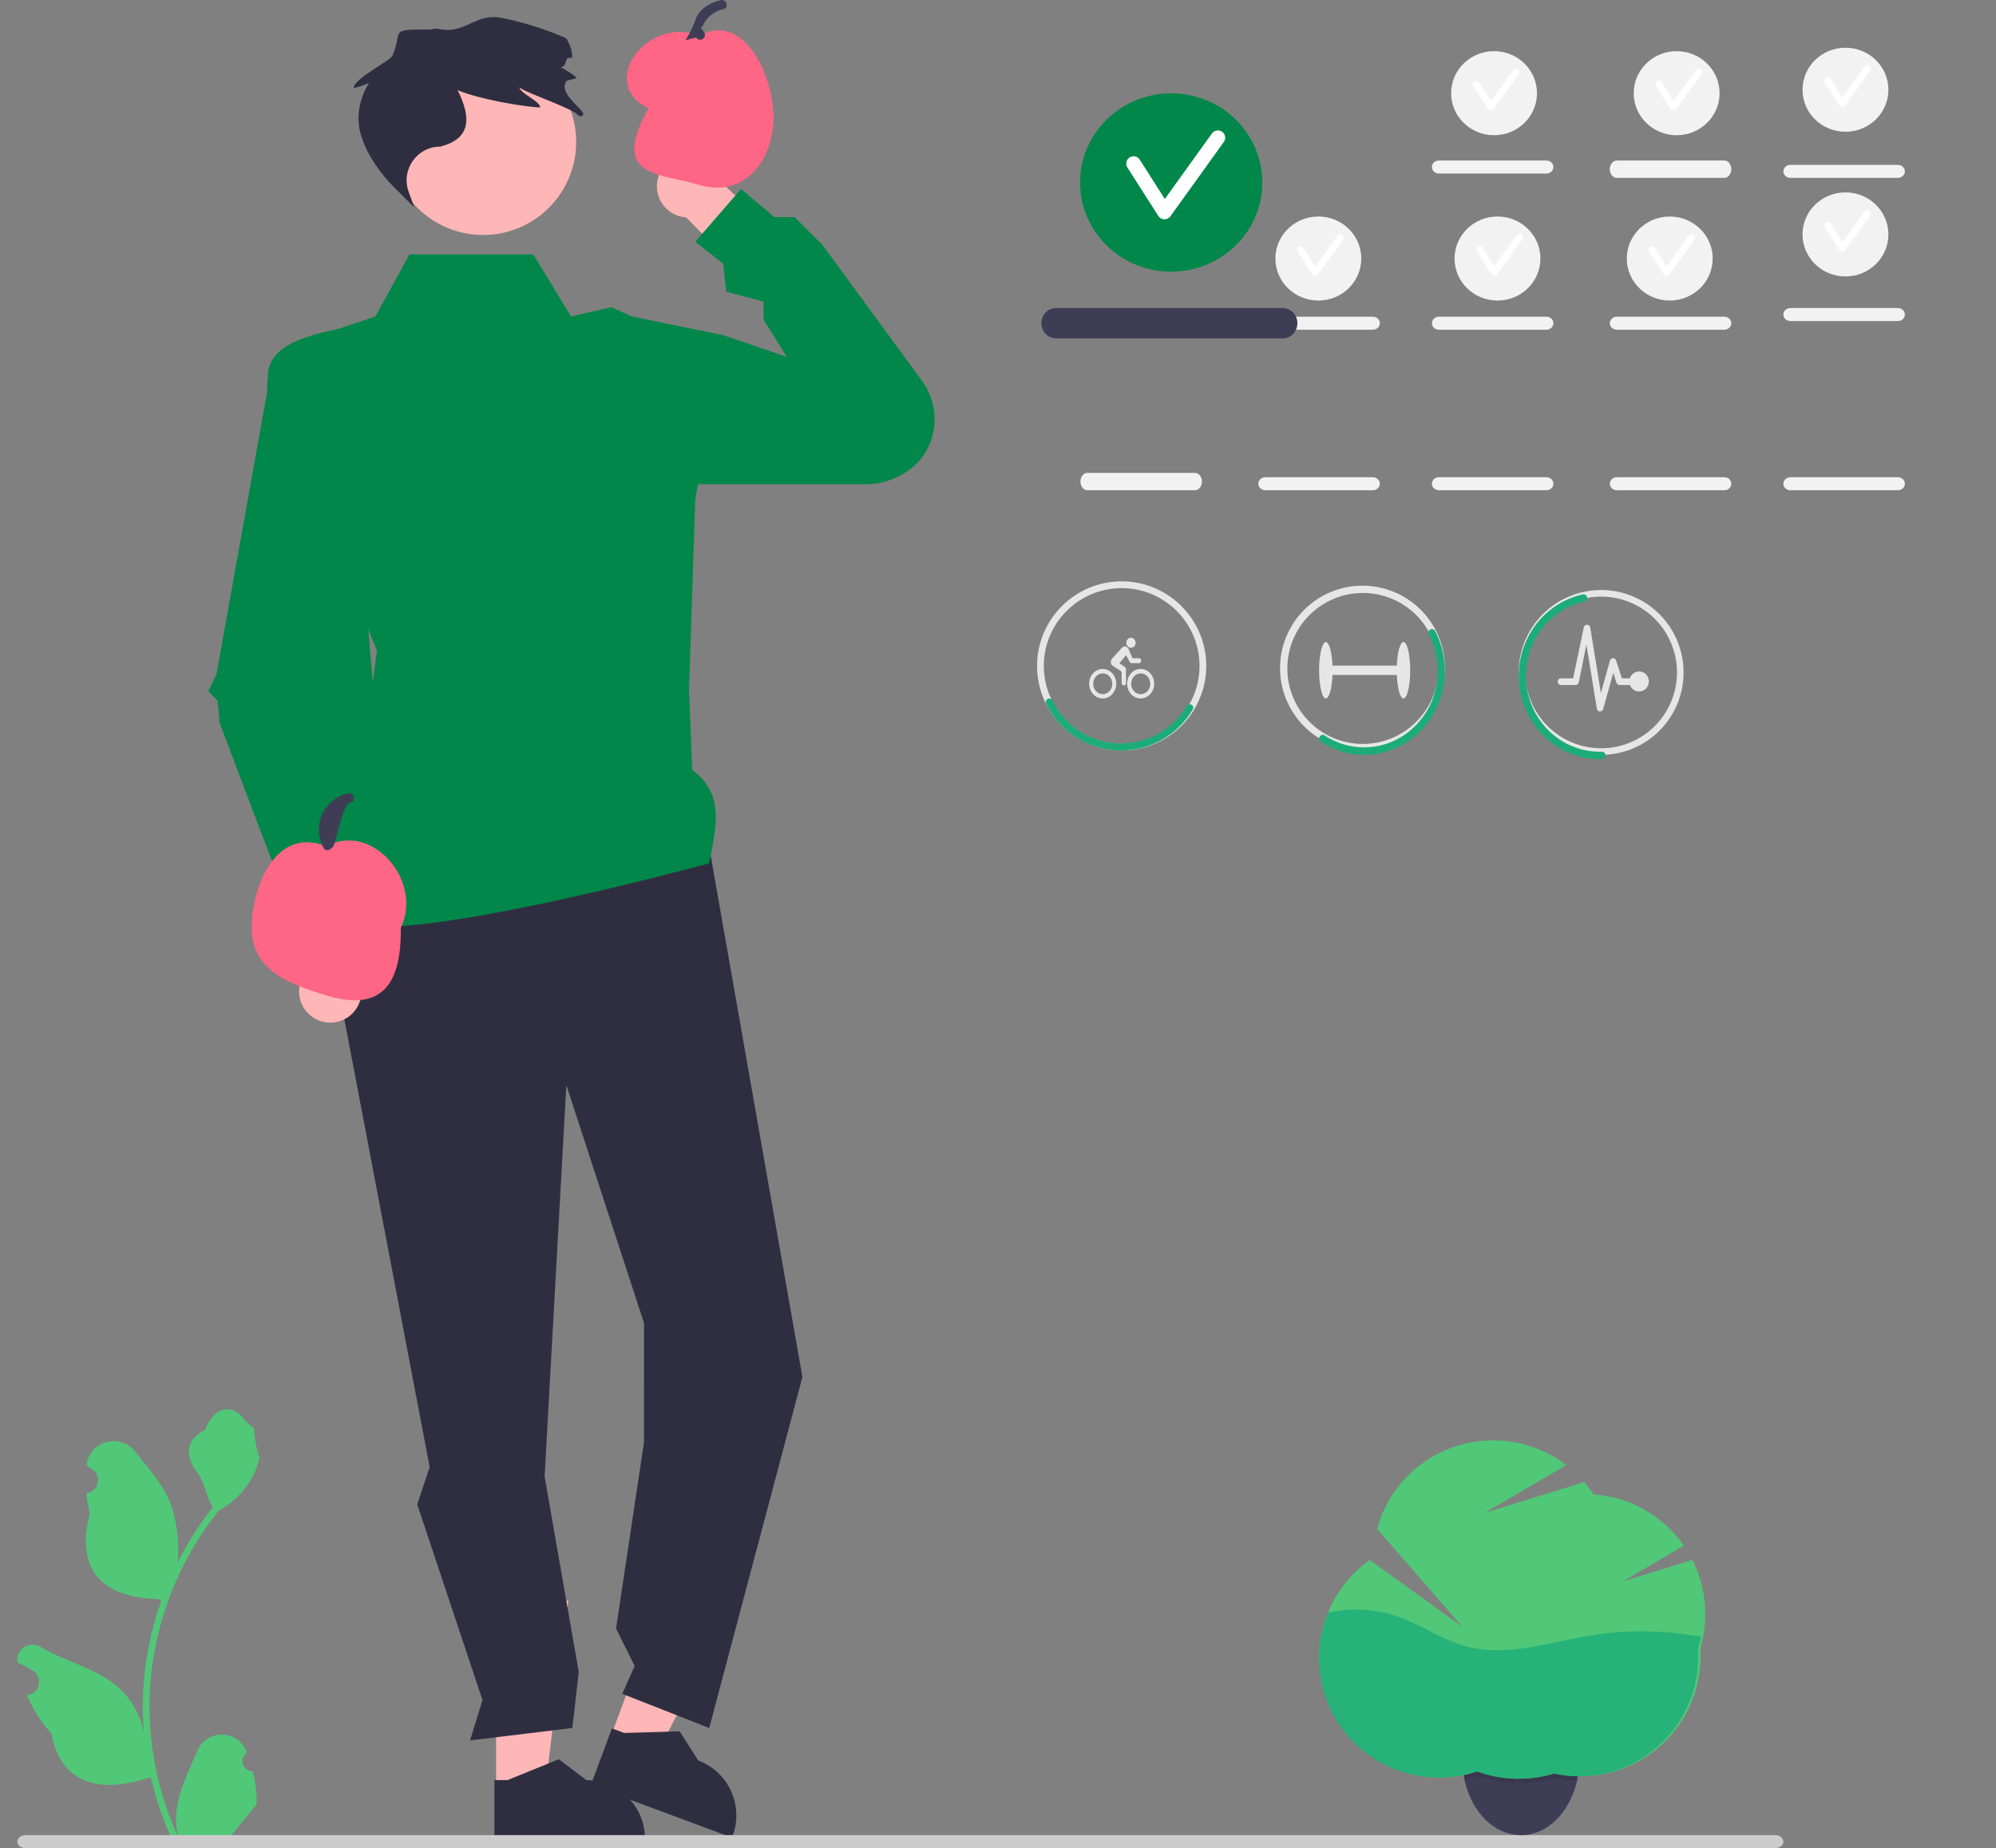 <svg width="514" height="476" viewBox="0 0 514 476" fill="none" xmlns="http://www.w3.org/2000/svg">
<rect x="0" y="0" width="514" height="476" fill="#808080" stroke="none"/>
<g clip-path="url(#clip0_3_9)">
<path d="M185.059 46.287L202.542 62.768L194.52 74.068L176.657 55.986C175.882 55.933 175.103 55.769 174.339 55.479C170.188 53.899 168.103 49.254 169.683 45.103C171.262 40.952 175.908 38.867 180.059 40.446C182.706 41.454 184.507 43.709 185.059 46.287V46.287Z" fill="#FFB6B6"/>
<path d="M127.755 460.909L140.367 460.908L146.366 412.262L127.752 412.263L127.755 460.909Z" fill="#FFB6B6"/>
<path d="M127.311 474.065L166.094 474.064V473.573C166.094 465.237 159.336 458.479 150.999 458.478H150.998L143.914 453.104L130.696 458.479L127.31 458.479L127.311 474.065H127.311H127.311Z" fill="#2F2E41"/>
<path d="M157.151 447.591L168.972 451.987L191.555 408.484L174.109 401.996L157.151 447.591Z" fill="#FFB6B6"/>
<path d="M152.148 459.767L188.499 473.287L188.67 472.827C191.576 465.013 187.598 456.323 179.784 453.416L179.784 453.416L175.017 445.909L160.755 446.339L157.582 445.159L152.148 459.767L152.148 459.767Z" fill="#2F2E41"/>
<path d="M181.037 209.099L206.633 354.672L182.637 445.056L160.241 436.257L163.44 429.059L158.641 419.46L165.84 371.469L165.851 340.798L145.843 279.486L140.244 380.268L149.043 430.658L147.386 445.056L121.047 448.255L124.247 437.857L107.449 387.466L110.649 377.868L88.252 260.289L93.852 222.696L181.037 209.099Z" fill="#2F2E41"/>
<path d="M105.45 65.525H137.337L147.043 81.522L157.441 79.122L162.71 81.522L186.237 86.321L179.038 128.713L177.438 177.504L178.238 198.301C186.648 204.445 184.477 212.913 182.612 222.357C182.612 222.357 102.25 244.333 89.452 237.314V228.245L97.051 167.506L69.056 98.719C67.827 89.302 77.776 86.757 87.053 84.721L96.651 81.522L105.45 65.525V65.525Z" fill="#018749"/>
<path d="M179.038 91.92L186.237 86.321L202.615 91.92L196.635 82.322V77.696L187.036 75.123L186.237 67.924L179.038 62.278L190.826 48.674L199.434 55.93L204.634 55.926L211.788 63.081L237.439 98.102C242.892 105.548 241.323 116.213 233.657 121.351C230.709 123.328 227.167 124.714 223.031 124.714H177.674L179.038 91.92H179.038L179.038 91.92Z" fill="#018749"/>
<path d="M124.41 60.521C137.646 60.521 148.375 49.792 148.375 36.557C148.375 23.322 137.646 12.592 124.41 12.592C111.175 12.592 100.446 23.322 100.446 36.557C100.446 49.792 111.175 60.521 124.41 60.521Z" fill="#FFB6B6"/>
<path d="M78.345 250.928L77.776 226.909L91.452 224.67L91.15 250.086C91.657 250.674 92.088 251.344 92.418 252.091C94.213 256.153 92.374 260.902 88.312 262.697C84.249 264.491 79.501 262.653 77.706 258.59C76.561 256 76.9 253.133 78.345 250.928V250.928Z" fill="#FFB6B6"/>
<path d="M77.941 91.043C72.546 90.734 68.184 95.379 68.831 100.744L55.743 173.668L53.662 178.05L56.049 180.515L56.551 186.166L76.478 238.795L101.38 239.716L92.103 129.615L85.654 96.9C84.514 93.561 81.464 91.245 77.941 91.043V91.043H77.941Z" fill="#018749"/>
<path d="M103.211 238.998C103.45 256.29 96.012 259.985 84.014 256.366C73.863 253.305 64.817 249.6 64.817 238.998C64.817 228.396 70.987 212.717 84.014 217.973C95.669 211.575 109.058 226.739 103.211 238.998Z" fill="#FF6584"/>
<path d="M83.323 218.404C81.791 215.616 81.686 212.21 83.109 209.355C84.376 206.812 86.887 204.919 89.654 204.324C91.159 203.999 91.803 206.312 90.291 206.637C88.142 207.1 86.884 215.943 85.853 217.897C84.744 219.999 84.261 215.129 85.395 217.193C86.139 218.547 84.067 219.76 83.323 218.404H83.323Z" fill="#3F3D56"/>
<path d="M199.195 30.236C199.195 40.838 191.996 51.223 179.998 47.604C169.848 44.543 156.912 45.812 166.968 27.934C153.56 21.23 166.972 3.955 179.998 9.211C191.653 2.812 199.195 19.634 199.195 30.236Z" fill="#FF6584"/>
<path d="M179.307 9.642C174.638 10.735 177.038 11.205 179.093 5.063C179.995 2.368 182.871 0.627 185.638 0.031C187.144 -0.293 187.787 2.02 186.276 2.345C184.126 2.808 182.28 4.157 181.249 6.111C180.14 8.213 180.245 6.367 181.379 8.431C182.123 9.785 180.052 10.998 179.307 9.642H179.307Z" fill="#3F3D56"/>
<path d="M65.098 456.174C62.789 456.319 61.514 453.451 63.26 451.779L63.434 451.089C63.411 451.033 63.388 450.978 63.365 450.923C61.03 445.356 53.118 445.395 50.804 450.97C48.749 455.918 46.134 460.874 45.49 466.105C45.201 468.415 45.331 470.768 45.843 473.034C41.03 462.519 38.496 451.036 38.496 439.489C38.496 436.588 38.655 433.687 38.98 430.793C39.247 428.426 39.615 426.073 40.092 423.742C42.668 411.141 48.247 399.139 56.294 389.115C60.162 387 63.388 383.695 65.337 379.733C66.037 378.304 66.585 376.767 66.845 375.201C66.405 375.258 65.185 368.554 65.517 368.143C64.904 367.212 63.806 366.749 63.136 365.84C59.803 361.322 55.212 362.111 52.815 368.251C47.695 370.835 47.645 375.12 50.787 379.242C52.786 381.864 53.06 385.413 54.814 388.22C54.634 388.451 54.446 388.675 54.266 388.906C50.957 393.149 48.095 397.711 45.683 402.503C46.365 397.177 45.358 390.761 43.642 386.625C41.689 381.913 38.027 377.944 34.803 373.87C30.93 368.977 22.989 371.113 22.306 377.316C22.3 377.376 22.293 377.436 22.287 377.496C22.766 377.766 23.235 378.053 23.693 378.356C26.307 380.085 25.404 384.137 22.306 384.615L22.236 384.626C22.41 386.351 22.706 388.061 23.139 389.743C19.002 405.739 27.932 411.565 40.683 411.827C40.965 411.971 41.239 412.115 41.52 412.253C40.228 415.89 39.197 419.621 38.431 423.403C37.746 426.744 37.27 430.122 37.002 433.514C36.67 437.793 36.699 442.095 37.06 446.367L37.039 446.215C36.122 441.51 33.567 437.115 29.858 434.069C24.331 429.53 16.524 427.858 10.562 424.209C7.692 422.453 4.015 424.723 4.516 428.05L4.54 428.209C5.428 428.57 6.294 428.989 7.131 429.458C7.61 429.728 8.079 430.015 8.537 430.318C11.152 432.047 10.248 436.099 7.151 436.577L7.08 436.588C7.03 436.595 6.987 436.603 6.936 436.61C8.459 440.225 10.581 443.581 13.237 446.475C15.823 460.439 26.931 461.764 38.814 457.698H38.821C40.12 463.356 42.018 468.884 44.458 474.152H64.593C64.666 473.929 64.731 473.698 64.796 473.474C62.934 473.589 61.057 473.481 59.224 473.142C60.718 471.309 62.212 469.461 63.706 467.628C63.742 467.592 63.771 467.556 63.8 467.52C64.557 466.582 65.322 465.651 66.08 464.713L66.081 464.711C66.128 461.831 65.783 458.961 65.099 456.175L65.098 456.175V456.174V456.174Z" fill="#50C878"/>
<path d="M459.248 474.324C459.248 475.254 458.305 476 457.131 476H6.586C5.412 476 4.47 475.254 4.47 474.324C4.47 473.394 5.412 472.648 6.586 472.648H457.131C458.305 472.648 459.248 473.394 459.248 474.324Z" fill="#CCCCCC"/>
<path d="M400.026 43.019C400.026 42.094 399.224 41.343 398.238 41.343H370.527C369.541 41.343 368.739 42.094 368.739 43.019C368.739 43.943 369.541 44.695 370.527 44.695H398.238C399.224 44.695 400.026 43.943 400.026 43.019Z" fill="#F2F2F2"/>
<path d="M445.839 43.578C445.839 42.345 445.037 41.343 444.051 41.343H416.34C415.354 41.343 414.552 42.345 414.552 43.578C414.552 44.81 415.354 45.812 416.34 45.812H444.051C445.037 45.812 445.839 44.81 445.839 43.578Z" fill="#F2F2F2"/>
<path d="M490.535 44.136C490.535 43.212 489.733 42.46 488.747 42.46H461.036C460.05 42.46 459.248 43.212 459.248 44.136C459.248 45.06 460.05 45.812 461.036 45.812H488.747C489.733 45.812 490.535 45.06 490.535 44.136Z" fill="#F2F2F2"/>
<path d="M445.839 83.244C445.839 82.32 445.037 81.568 444.051 81.568H416.34C415.354 81.568 414.552 82.32 414.552 83.244C414.552 84.168 415.354 84.92 416.34 84.92H444.051C445.037 84.92 445.839 84.168 445.839 83.244Z" fill="#F2F2F2"/>
<path d="M355.33 83.244C355.33 82.32 354.529 81.568 353.543 81.568H325.831C324.845 81.568 324.043 82.32 324.043 83.244C324.043 84.168 324.845 84.92 325.831 84.92H353.543C354.529 84.92 355.33 84.168 355.33 83.244Z" fill="#F2F2F2"/>
<path d="M400.026 83.244C400.026 82.32 399.224 81.568 398.238 81.568H370.527C369.541 81.568 368.739 82.32 368.739 83.244C368.739 84.168 369.541 84.92 370.527 84.92H398.238C399.224 84.92 400.026 84.168 400.026 83.244Z" fill="#F2F2F2"/>
<path d="M445.839 124.587C445.839 123.662 445.037 122.911 444.051 122.911H416.34C415.354 122.911 414.552 123.662 414.552 124.587C414.552 125.511 415.354 126.263 416.34 126.263H444.051C445.037 126.263 445.839 125.511 445.839 124.587Z" fill="#F2F2F2"/>
<path d="M490.535 124.587C490.535 123.662 489.733 122.911 488.747 122.911H461.036C460.05 122.911 459.248 123.662 459.248 124.587C459.248 125.511 460.05 126.263 461.036 126.263H488.747C489.733 126.263 490.535 125.511 490.535 124.587Z" fill="#F2F2F2"/>
<path d="M309.517 124.028C309.517 122.796 308.716 121.793 307.73 121.793H280.018C279.032 121.793 278.23 122.796 278.23 124.028C278.23 125.261 279.032 126.263 280.018 126.263H307.73C308.716 126.263 309.517 125.261 309.517 124.028Z" fill="#F2F2F2"/>
<path d="M355.33 124.587C355.33 123.662 354.529 122.911 353.543 122.911H325.831C324.845 122.911 324.043 123.662 324.043 124.587C324.043 125.511 324.845 126.263 325.831 126.263H353.543C354.529 126.263 355.33 125.511 355.33 124.587Z" fill="#F2F2F2"/>
<path d="M400.026 124.587C400.026 123.662 399.224 122.911 398.238 122.911H370.527C369.541 122.911 368.739 123.662 368.739 124.587C368.739 125.511 369.541 126.263 370.527 126.263H398.238C399.224 126.263 400.026 125.511 400.026 124.587Z" fill="#F2F2F2"/>
<path d="M384.74 34.827C390.847 34.827 395.797 29.98 395.797 24.003C395.797 18.024 390.847 13.178 384.74 13.178C378.633 13.178 373.683 18.024 373.683 24.003C373.683 29.98 378.633 34.827 384.74 34.827Z" fill="#F2F2F2"/>
<path d="M383.925 28.472L383.9 28.471C383.606 28.463 383.335 28.31 383.177 28.061L379.429 22.184C379.165 21.771 379.287 21.222 379.7 20.959C380.113 20.697 380.661 20.817 380.925 21.23L383.969 26.003L389.688 18.047C389.975 17.649 390.53 17.559 390.926 17.844C391.324 18.13 391.415 18.685 391.129 19.082L384.645 28.102C384.478 28.334 384.21 28.472 383.925 28.472V28.472Z" fill="white"/>
<path d="M431.761 34.827C437.868 34.827 442.819 29.98 442.819 24.003C442.819 18.024 437.868 13.178 431.761 13.178C425.655 13.178 420.704 18.024 420.704 24.003C420.704 29.98 425.655 34.827 431.761 34.827Z" fill="#F2F2F2"/>
<path d="M430.946 28.472L430.922 28.471C430.627 28.463 430.356 28.31 430.198 28.061L426.45 22.184C426.187 21.771 426.308 21.222 426.721 20.959C427.134 20.697 427.683 20.817 427.946 21.23L430.99 26.003L436.71 18.047C436.996 17.649 437.551 17.559 437.948 17.844C438.346 18.13 438.436 18.685 438.15 19.082L431.667 28.102C431.5 28.334 431.231 28.472 430.946 28.472V28.472Z" fill="white"/>
<path d="M475.234 33.94C481.341 33.94 486.291 29.093 486.291 23.115C486.291 17.137 481.341 12.291 475.234 12.291C469.127 12.291 464.177 17.137 464.177 23.115C464.177 29.093 469.127 33.94 475.234 33.94Z" fill="#F2F2F2"/>
<path d="M474.419 27.585L474.394 27.584C474.1 27.576 473.829 27.422 473.671 27.174L469.923 21.297C469.659 20.884 469.781 20.335 470.194 20.072C470.607 19.81 471.155 19.93 471.419 20.343L474.463 25.116L480.182 17.16C480.469 16.762 481.024 16.672 481.42 16.957C481.818 17.243 481.909 17.797 481.623 18.195L475.139 27.215C474.972 27.447 474.704 27.584 474.419 27.584V27.585Z" fill="white"/>
<path d="M490.535 81.009C490.535 80.085 489.733 79.333 488.747 79.333H461.036C460.05 79.333 459.248 80.085 459.248 81.009C459.248 81.934 460.05 82.686 461.036 82.686H488.747C489.733 82.686 490.535 81.934 490.535 81.009Z" fill="#F2F2F2"/>
<path d="M475.234 71.201C481.341 71.201 486.291 66.355 486.291 60.377C486.291 54.399 481.341 49.553 475.234 49.553C469.127 49.553 464.177 54.399 464.177 60.377C464.177 66.355 469.127 71.201 475.234 71.201Z" fill="#F2F2F2"/>
<path d="M474.419 64.846L474.394 64.846C474.1 64.838 473.829 64.684 473.671 64.436L469.923 58.558C469.659 58.145 469.781 57.597 470.194 57.333C470.607 57.071 471.155 57.191 471.419 57.604L474.463 62.378L480.182 54.421C480.469 54.023 481.024 53.934 481.42 54.219C481.818 54.505 481.909 55.059 481.623 55.457L475.139 64.477C474.972 64.709 474.704 64.846 474.419 64.846V64.846Z" fill="white"/>
<path d="M429.987 77.411C436.094 77.411 441.044 72.565 441.044 66.587C441.044 60.609 436.094 55.763 429.987 55.763C423.88 55.763 418.93 60.609 418.93 66.587C418.93 72.565 423.88 77.411 429.987 77.411Z" fill="#F2F2F2"/>
<path d="M429.172 71.056L429.147 71.056C428.853 71.048 428.582 70.894 428.424 70.646L424.676 64.769C424.412 64.355 424.534 63.807 424.947 63.544C425.36 63.281 425.908 63.401 426.172 63.815L429.216 68.588L434.935 60.632C435.222 60.233 435.777 60.144 436.173 60.429C436.571 60.715 436.662 61.269 436.376 61.667L429.892 70.687C429.725 70.919 429.457 71.056 429.172 71.056V71.056Z" fill="white"/>
<path d="M385.627 77.411C391.734 77.411 396.684 72.565 396.684 66.587C396.684 60.609 391.734 55.763 385.627 55.763C379.52 55.763 374.57 60.609 374.57 66.587C374.57 72.565 379.52 77.411 385.627 77.411Z" fill="#F2F2F2"/>
<path d="M384.812 71.056L384.787 71.056C384.493 71.048 384.222 70.894 384.064 70.646L380.316 64.769C380.052 64.355 380.174 63.807 380.587 63.544C381 63.281 381.548 63.401 381.812 63.815L384.856 68.588L390.575 60.632C390.862 60.233 391.417 60.144 391.813 60.429C392.212 60.715 392.302 61.269 392.016 61.667L385.532 70.687C385.366 70.919 385.097 71.056 384.812 71.056V71.056Z" fill="white"/>
<path d="M339.493 77.411C345.6 77.411 350.55 72.565 350.55 66.587C350.55 60.609 345.6 55.763 339.493 55.763C333.386 55.763 328.436 60.609 328.436 66.587C328.436 72.565 333.386 77.411 339.493 77.411Z" fill="#F2F2F2"/>
<path d="M338.678 71.056L338.653 71.056C338.359 71.048 338.088 70.894 337.93 70.646L334.182 64.769C333.918 64.355 334.04 63.807 334.453 63.544C334.866 63.281 335.414 63.401 335.678 63.815L338.722 68.588L344.441 60.632C344.728 60.233 345.283 60.144 345.679 60.429C346.077 60.715 346.168 61.269 345.882 61.667L339.398 70.687C339.231 70.919 338.963 71.056 338.678 71.056V71.056Z" fill="white"/>
<path d="M334.1 83.244C334.1 81.087 332.41 79.333 330.333 79.333H271.941C269.863 79.333 268.174 81.087 268.174 83.244C268.174 85.401 269.863 87.155 271.941 87.155H330.333C332.41 87.155 334.1 85.401 334.1 83.244Z" fill="#3F3D56"/>
<path d="M301.596 69.972C314.554 69.972 325.059 59.688 325.059 47.004C325.059 34.319 314.554 24.036 301.596 24.036C288.638 24.036 278.133 34.319 278.133 47.004C278.133 59.688 288.638 69.972 301.596 69.972Z" fill="#018749"/>
<path d="M299.866 56.487C299.849 56.487 299.832 56.487 299.814 56.486C299.19 56.469 298.615 56.143 298.279 55.617L290.326 43.145C289.767 42.268 290.024 41.104 290.901 40.545C291.777 39.989 292.941 40.244 293.501 41.121L299.959 51.249L312.096 34.367C312.704 33.522 313.882 33.332 314.723 33.936C315.567 34.543 315.76 35.72 315.153 36.563L301.395 55.703C301.041 56.196 300.471 56.487 299.866 56.487V56.487Z" fill="white"/>
<path d="M144.427 17.347C145.879 18.062 147.242 18.956 148.472 19.984C148.829 20.286 145.443 20.688 145.779 21.001C143.376 24.867 153.388 29.705 149.131 29.94C148.282 28.13 135.175 23.895 133.756 22.498C133.957 24.107 139.264 26.107 139.074 27.705C134.303 27.403 123.666 25.616 117.844 23.236C121.351 30.225 121.378 35.718 113.374 37.761H113.374C107.384 37.761 103.202 43.696 105.217 49.337L106.67 53.405L101.083 47.818C98.76 45.494 94.259 39.998 92.778 34.129C91.715 29.914 92.581 25.498 94.795 21.757C94.877 21.619 94.951 21.485 95.016 21.358C93.753 21.939 92.434 22.386 91.082 22.688C91.026 20.252 100.48 15.738 101.083 14.297C103.888 7.581 99.798 7.592 111.14 7.592C112.117 6.941 114.081 8.054 116.727 7.592C121.594 6.743 123.607 3.421 129.65 4.691C134.866 5.787 139.941 7.395 143.877 9.035L145.779 9.827C146.93 11.671 147.399 13.392 147.332 14.956C147.231 14.934 147.12 14.911 147.019 14.9C145.041 14.621 146.371 16.922 144.427 17.347L144.427 17.347Z" fill="#2F2E41"/>
<path d="M288.846 149.728C276.83 149.728 267.057 159.501 267.057 171.516C267.053 174.592 267.704 177.633 268.967 180.438C272.382 188.017 280.006 193.305 288.846 193.305C294.624 193.302 300.164 191.005 304.249 186.92C308.335 182.834 310.632 177.294 310.635 171.516C310.635 159.501 300.859 149.728 288.846 149.728ZM306.873 180.276C305.228 183.657 302.665 186.508 299.478 188.504C296.29 190.499 292.606 191.559 288.846 191.562C280.351 191.562 273.074 186.251 270.161 178.775C269.258 176.461 268.797 174 268.8 171.516C268.8 160.463 277.792 151.471 288.846 151.471C299.899 151.471 308.892 160.463 308.892 171.516C308.895 174.552 308.205 177.548 306.873 180.276Z" fill="#E6E6E6"/>
<path d="M288.678 193.305C284.641 193.302 280.686 192.165 277.272 190.025C273.857 187.885 271.122 184.829 269.381 181.211C269.312 181.067 269.282 180.907 269.294 180.748C269.306 180.588 269.36 180.435 269.451 180.303L269.462 180.286C269.552 180.156 269.676 180.052 269.82 179.984C269.963 179.916 270.123 179.887 270.281 179.9C270.44 179.912 270.592 179.966 270.723 180.056C270.855 180.145 270.96 180.268 271.028 180.41C274.262 187.139 281.19 191.486 288.678 191.486C292.1 191.477 295.461 190.58 298.426 188.884C301.391 187.188 303.858 184.751 305.582 181.816C305.662 181.678 305.778 181.563 305.917 181.484C306.056 181.405 306.214 181.364 306.374 181.365C306.533 181.364 306.688 181.406 306.825 181.485C306.962 181.565 307.076 181.679 307.153 181.816L307.163 181.834C307.242 181.972 307.283 182.129 307.283 182.288C307.282 182.447 307.239 182.603 307.159 182.741C305.272 185.948 302.575 188.61 299.333 190.463C296.092 192.317 292.419 193.296 288.678 193.305Z" fill="#1CAC78"/>
<path d="M283.959 173.432C284.528 173.428 285.081 173.639 285.523 174.03C285.966 174.42 286.27 174.966 286.383 175.573C286.497 176.181 286.414 176.813 286.148 177.361C285.882 177.909 285.449 178.34 284.924 178.579C284.399 178.818 283.814 178.852 283.268 178.674C282.723 178.496 282.251 178.117 281.934 177.602C281.616 177.087 281.473 176.469 281.528 175.851C281.582 175.234 281.832 174.657 282.234 174.218C282.46 173.969 282.728 173.772 283.024 173.637C283.32 173.502 283.638 173.432 283.959 173.432ZM283.959 172.291C283.268 172.291 282.593 172.513 282.019 172.931C281.444 173.348 280.996 173.942 280.732 174.637C280.467 175.331 280.398 176.096 280.532 176.834C280.666 177.572 280.999 178.249 281.487 178.781C281.975 179.314 282.597 179.676 283.274 179.823C283.951 179.97 284.653 179.895 285.291 179.608C285.93 179.321 286.475 178.833 286.859 178.208C287.243 177.583 287.448 176.848 287.449 176.096C287.449 175.087 287.082 174.12 286.427 173.406C285.773 172.693 284.885 172.292 283.959 172.291H283.959ZM291.234 166.853C291.55 166.854 291.853 166.719 292.078 166.477C292.302 166.235 292.429 165.906 292.431 165.562C292.431 165.558 292.431 165.553 292.431 165.549C292.432 165.381 292.403 165.213 292.345 165.057C292.288 164.901 292.202 164.758 292.094 164.638C291.985 164.518 291.856 164.422 291.714 164.356C291.572 164.29 291.419 164.255 291.264 164.254C291.256 164.254 291.249 164.254 291.241 164.254C290.925 164.25 290.62 164.384 290.394 164.626C290.169 164.867 290.04 165.196 290.037 165.541C290.034 165.885 290.157 166.217 290.378 166.463C290.6 166.709 290.902 166.849 291.219 166.853C291.224 166.853 291.229 166.853 291.234 166.853ZM293.736 173.432C294.306 173.428 294.859 173.639 295.301 174.03C295.743 174.42 296.047 174.966 296.161 175.573C296.275 176.181 296.192 176.813 295.926 177.361C295.659 177.909 295.227 178.34 294.702 178.579C294.176 178.819 293.591 178.852 293.046 178.674C292.501 178.496 292.029 178.117 291.711 177.602C291.394 177.087 291.25 176.469 291.305 175.851C291.36 175.234 291.61 174.657 292.012 174.218C292.237 173.969 292.506 173.772 292.802 173.637C293.098 173.502 293.415 173.432 293.736 173.432ZM293.736 172.291C293.046 172.291 292.371 172.514 291.797 172.932C291.224 173.349 290.776 173.943 290.512 174.637C290.248 175.332 290.179 176.096 290.313 176.833C290.448 177.571 290.781 178.248 291.269 178.779C291.757 179.311 292.378 179.673 293.055 179.82C293.732 179.966 294.434 179.891 295.072 179.603C295.709 179.316 296.254 178.828 296.638 178.203C297.021 177.578 297.226 176.844 297.226 176.092C297.226 175.593 297.136 175.098 296.96 174.637C296.785 174.176 296.528 173.757 296.204 173.404C295.88 173.051 295.495 172.771 295.072 172.58C294.648 172.389 294.195 172.291 293.736 172.291Z" fill="#E6E6E6"/>
<path d="M293.314 169.521H291.639L290.609 167.123C290.525 166.955 290.409 166.811 290.269 166.703C290.129 166.594 289.969 166.525 289.802 166.499C289.634 166.474 289.464 166.493 289.304 166.555C289.144 166.618 288.999 166.722 288.88 166.859L286.377 169.617C286.172 169.856 286.056 170.176 286.052 170.511C286.052 171.205 286.492 171.453 286.698 171.592C288.287 172.638 288.845 172.754 288.845 173.276V175.906C288.845 176.075 288.904 176.238 289.009 176.358C289.114 176.477 289.256 176.545 289.404 176.545C289.552 176.545 289.694 176.477 289.799 176.358C289.904 176.238 289.963 176.075 289.963 175.906V172.315C289.963 171.788 288.901 171.357 288.276 170.798L289.984 168.743C290.636 169.88 290.937 170.798 291.31 170.798H293.314C293.463 170.798 293.605 170.731 293.71 170.612C293.815 170.492 293.874 170.33 293.874 170.161C293.874 169.991 293.816 169.829 293.711 169.709C293.606 169.589 293.464 169.521 293.316 169.521H293.314V169.521Z" fill="#E6E6E6"/>
<path d="M361.414 165.371C360.553 165.371 359.84 167.99 359.702 171.423H343.137C342.999 167.99 342.286 165.371 341.425 165.371C340.465 165.371 339.687 168.623 339.687 172.634C339.687 176.645 340.465 179.897 341.425 179.897C342.286 179.897 342.999 177.278 343.137 173.844H359.702C359.84 177.278 360.553 179.897 361.414 179.897C362.374 179.897 363.152 176.645 363.152 172.634C363.152 168.623 362.374 165.371 361.414 165.371Z" fill="#E6E6E6"/>
<path d="M369.401 161.731C366.885 157.221 362.811 153.783 357.942 152.061C353.073 150.338 347.744 150.449 342.951 152.373C338.159 154.298 334.232 157.902 331.906 162.513C329.58 167.124 329.014 172.425 330.315 177.422C331.616 182.42 334.694 186.772 338.972 189.664C343.251 192.556 348.437 193.789 353.56 193.133C358.682 192.476 363.39 189.975 366.801 186.098C370.212 182.22 372.093 177.233 372.091 172.068C372.09 168.45 371.164 164.891 369.401 161.731ZM350.854 191.604C345.707 191.578 340.78 189.511 337.155 185.858C333.529 182.204 331.5 177.262 331.514 172.115C331.527 166.967 333.581 162.036 337.226 158.401C340.87 154.766 345.807 152.725 350.955 152.725C356.102 152.726 361.039 154.767 364.683 158.403C368.327 162.038 370.381 166.97 370.393 172.117C370.406 177.264 368.377 182.206 364.751 185.86C361.125 189.513 356.198 191.579 351.05 191.604C350.985 191.605 350.92 191.605 350.854 191.604Z" fill="#E6E6E6"/>
<path d="M351.277 194.423C347.329 194.424 343.462 193.259 340.129 191.063C339.962 190.953 339.834 190.791 339.762 190.6L339.752 190.572C339.679 190.383 339.667 190.175 339.718 189.978C339.768 189.782 339.878 189.607 340.031 189.48C340.179 189.351 340.363 189.275 340.556 189.262C340.749 189.25 340.941 189.303 341.103 189.412C344.646 191.752 348.837 192.805 353.019 192.405C357.201 192.004 361.136 190.173 364.206 187.199C367.276 184.226 369.307 180.278 369.981 175.976C370.654 171.674 369.931 167.261 367.926 163.432C367.832 163.256 367.795 163.054 367.82 162.855C367.845 162.656 367.931 162.47 368.066 162.326C368.199 162.176 368.374 162.074 368.567 162.036C368.76 161.997 368.959 162.024 369.136 162.112L369.162 162.125C369.339 162.211 369.486 162.354 369.58 162.532C371.297 165.822 372.16 169.518 372.087 173.258C372.014 176.999 371.006 180.656 369.161 183.87C367.317 187.085 364.7 189.748 361.567 191.597C358.434 193.447 354.891 194.421 351.286 194.423H351.277Z" fill="#1CAC78"/>
<path d="M412.322 151.962C409.534 151.961 406.773 152.509 404.197 153.575C401.621 154.642 399.28 156.205 397.308 158.176C395.336 160.147 393.772 162.487 392.705 165.063C391.637 167.639 391.087 170.4 391.087 173.189C391.086 175.977 391.635 178.738 392.702 181.315C393.768 183.891 395.332 186.232 397.303 188.204C399.274 190.175 401.614 191.74 404.19 192.807C406.766 193.874 409.526 194.423 412.314 194.423H412.322C412.459 194.423 412.594 194.423 412.732 194.417C418.325 194.309 423.649 191.997 427.547 187.984C431.444 183.971 433.601 178.581 433.547 172.987C433.493 167.392 431.233 162.045 427.258 158.108C423.283 154.171 417.916 151.962 412.322 151.962V151.962ZM416.648 192.238C413.969 192.846 411.191 192.882 408.497 192.344C405.803 191.805 403.253 190.704 401.013 189.113C398.774 187.521 396.895 185.475 395.5 183.107C394.105 180.74 393.226 178.105 392.919 175.374C392.612 172.643 392.884 169.878 393.718 167.26C394.553 164.642 395.93 162.229 397.76 160.18C399.59 158.131 401.832 156.49 404.34 155.367C406.847 154.243 409.563 153.662 412.31 153.66H412.322C417.124 153.66 421.758 155.429 425.338 158.631C428.918 161.832 431.193 166.241 431.728 171.014C432.264 175.788 431.022 180.591 428.24 184.506C425.458 188.421 421.331 191.174 416.648 192.238Z" fill="#E6E6E6"/>
<path d="M411.985 195.54C406.828 195.54 401.853 193.581 398.017 190.041C394.181 186.501 391.755 181.629 391.206 176.362C390.657 171.096 392.023 165.807 395.042 161.513C398.062 157.219 402.52 154.223 407.561 153.102C407.685 153.074 407.813 153.073 407.937 153.097L407.981 153.105C408.19 153.147 408.379 153.261 408.515 153.429C408.652 153.597 408.728 153.808 408.73 154.027C408.733 154.246 408.661 154.459 408.529 154.63C408.396 154.801 408.21 154.92 408.002 154.967C403.407 155.978 399.339 158.7 396.582 162.608C393.825 166.516 392.573 171.333 393.068 176.132C393.563 180.932 395.77 185.373 399.263 188.601C402.756 191.829 407.289 193.615 411.988 193.616C412.172 193.614 412.351 193.613 412.532 193.608C412.734 193.599 412.933 193.664 413.094 193.791C413.254 193.917 413.366 194.098 413.41 194.301C413.458 194.498 413.436 194.705 413.35 194.886C413.263 195.068 413.117 195.212 412.936 195.294V195.294C412.814 195.352 412.691 195.408 412.567 195.464C412.463 195.511 412.351 195.536 412.237 195.539C412.154 195.54 412.07 195.54 411.985 195.54Z" fill="#1CAC78"/>
<path d="M422.23 172.943C421.678 172.915 421.133 173.072 420.677 173.391C420.222 173.711 419.88 174.174 419.705 174.711H417.668L416.18 170.122C416.125 169.95 416.018 169.801 415.875 169.695C415.733 169.588 415.561 169.531 415.384 169.531H415.368C415.189 169.534 415.016 169.596 414.874 169.709C414.733 169.821 414.631 169.978 414.583 170.155L412.252 178.499L409.513 161.622C409.481 161.427 409.385 161.249 409.24 161.117C409.095 160.986 408.911 160.91 408.718 160.902C408.525 160.894 408.336 160.954 408.181 161.072C408.026 161.191 407.916 161.36 407.868 161.552L405.092 174.711H401.981C401.759 174.711 401.546 174.802 401.389 174.963C401.232 175.124 401.143 175.343 401.143 175.571C401.143 175.799 401.232 176.017 401.389 176.179C401.546 176.34 401.759 176.43 401.981 176.43H405.752C405.939 176.431 406.12 176.367 406.268 176.249C406.415 176.131 406.519 175.966 406.564 175.78L408.523 165.99L411.21 182.534C411.241 182.727 411.335 182.903 411.477 183.033C411.619 183.163 411.8 183.239 411.99 183.249H412.037C412.22 183.249 412.397 183.188 412.542 183.075C412.688 182.963 412.793 182.805 412.844 182.626L415.447 173.298L416.269 175.839C416.325 176.011 416.432 176.16 416.575 176.266C416.718 176.372 416.889 176.429 417.065 176.43H419.742C419.902 176.865 420.173 177.247 420.528 177.537C420.882 177.826 421.306 178.012 421.755 178.075C422.204 178.138 422.661 178.075 423.077 177.893C423.494 177.712 423.856 177.418 424.123 177.043C424.391 176.668 424.555 176.225 424.597 175.763C424.64 175.3 424.56 174.834 424.366 174.414C424.172 173.994 423.871 173.636 423.495 173.377C423.119 173.118 422.682 172.968 422.23 172.943H422.23Z" fill="#E6E6E6"/>
<path d="M406.73 453.127C406.735 454.857 406.556 456.583 406.194 458.276C406.127 458.595 406.054 458.94 405.98 459.212C404.077 466.769 398.711 472.296 392.306 472.648C392.091 472.648 391.877 472.648 391.636 472.648C384.862 472.648 379.134 466.862 377.244 458.893C377.191 458.681 377.144 458.468 377.097 458.23C376.736 456.537 376.556 454.811 376.561 453.081C376.561 442.285 383.308 433.54 391.636 433.54C399.964 433.54 406.73 442.345 406.73 453.127Z" fill="#3F3D56"/>
<path opacity="0.1" d="M406.73 452.656C406.735 454.347 406.556 456.034 406.194 457.689C406.127 458.001 406.053 458.338 405.979 458.604C405.751 458.604 405.53 458.604 405.309 458.604C403.648 458.517 401.998 458.3 400.373 457.955C398.934 458.385 397.464 458.711 395.974 458.928C394.832 459.094 393.682 459.198 392.527 459.239H391.361C389.979 459.24 388.599 459.151 387.23 458.973C385.016 458.687 382.841 458.165 380.745 457.417C379.598 457.786 378.429 458.089 377.245 458.325C377.191 458.117 377.144 457.91 377.098 457.676C376.736 456.021 376.556 454.334 376.561 452.643C376.561 442.089 383.314 433.54 391.649 433.54C399.984 433.54 406.73 442.115 406.73 452.656Z" fill="black"/>
<path d="M439.134 415.649C439.14 410.825 438.004 406.067 435.818 401.761L417.912 407.31L433.633 398.101C430.997 394.305 427.539 391.148 423.515 388.862C419.49 386.576 415.002 385.22 410.381 384.894C409.644 383.783 408.837 382.72 407.965 381.712L382.249 389.687L403.343 377.336C399.308 374.253 394.572 372.207 389.555 371.38C384.538 370.554 379.393 370.971 374.576 372.596C369.76 374.221 365.419 377.003 361.938 380.697C358.457 384.39 355.943 388.881 354.619 393.772L376.646 419.04L352.751 401.815C346.692 406.09 342.377 412.392 340.594 419.572C338.81 426.751 339.676 434.331 343.034 440.928C346.392 447.524 352.018 452.699 358.886 455.507C365.755 458.316 373.408 458.572 380.449 456.228C386.819 458.554 393.776 458.743 400.264 456.767C404.786 457.764 409.476 457.737 413.987 456.687C418.497 455.638 422.714 453.594 426.327 450.705C429.939 447.816 432.854 444.157 434.858 439.996C436.861 435.835 437.902 431.28 437.903 426.665C437.903 425.991 437.903 425.317 437.835 424.643C438.712 421.725 439.15 418.695 439.134 415.649Z" fill="#50C878"/>
<path opacity="0.8" d="M438.017 421.591C428.62 419.813 418.983 419.69 409.544 421.229C398.857 422.992 387.936 426.865 377.485 424.03C371.352 422.368 366.053 418.522 360.06 416.39C354.28 414.375 348.052 414.002 342.071 415.312C339.79 420.745 339.128 426.718 340.162 432.516C341.197 438.315 343.886 443.694 347.907 448.01C351.928 452.327 357.111 455.398 362.836 456.857C368.562 458.317 374.589 458.102 380.195 456.239C386.525 458.551 393.439 458.739 399.886 456.775C404.381 457.766 409.041 457.739 413.524 456.696C418.007 455.653 422.197 453.621 425.787 450.749C429.377 447.877 432.274 444.24 434.265 440.104C436.256 435.968 437.29 431.439 437.291 426.852C437.291 426.182 437.291 425.512 437.224 424.841C437.548 423.773 437.813 422.688 438.017 421.591Z" fill="#1CAC78"/>
</g>
<defs>
<clipPath id="clip0_3_9">
<rect width="514" height="476" fill="white"/>
</clipPath>
</defs>
</svg>

